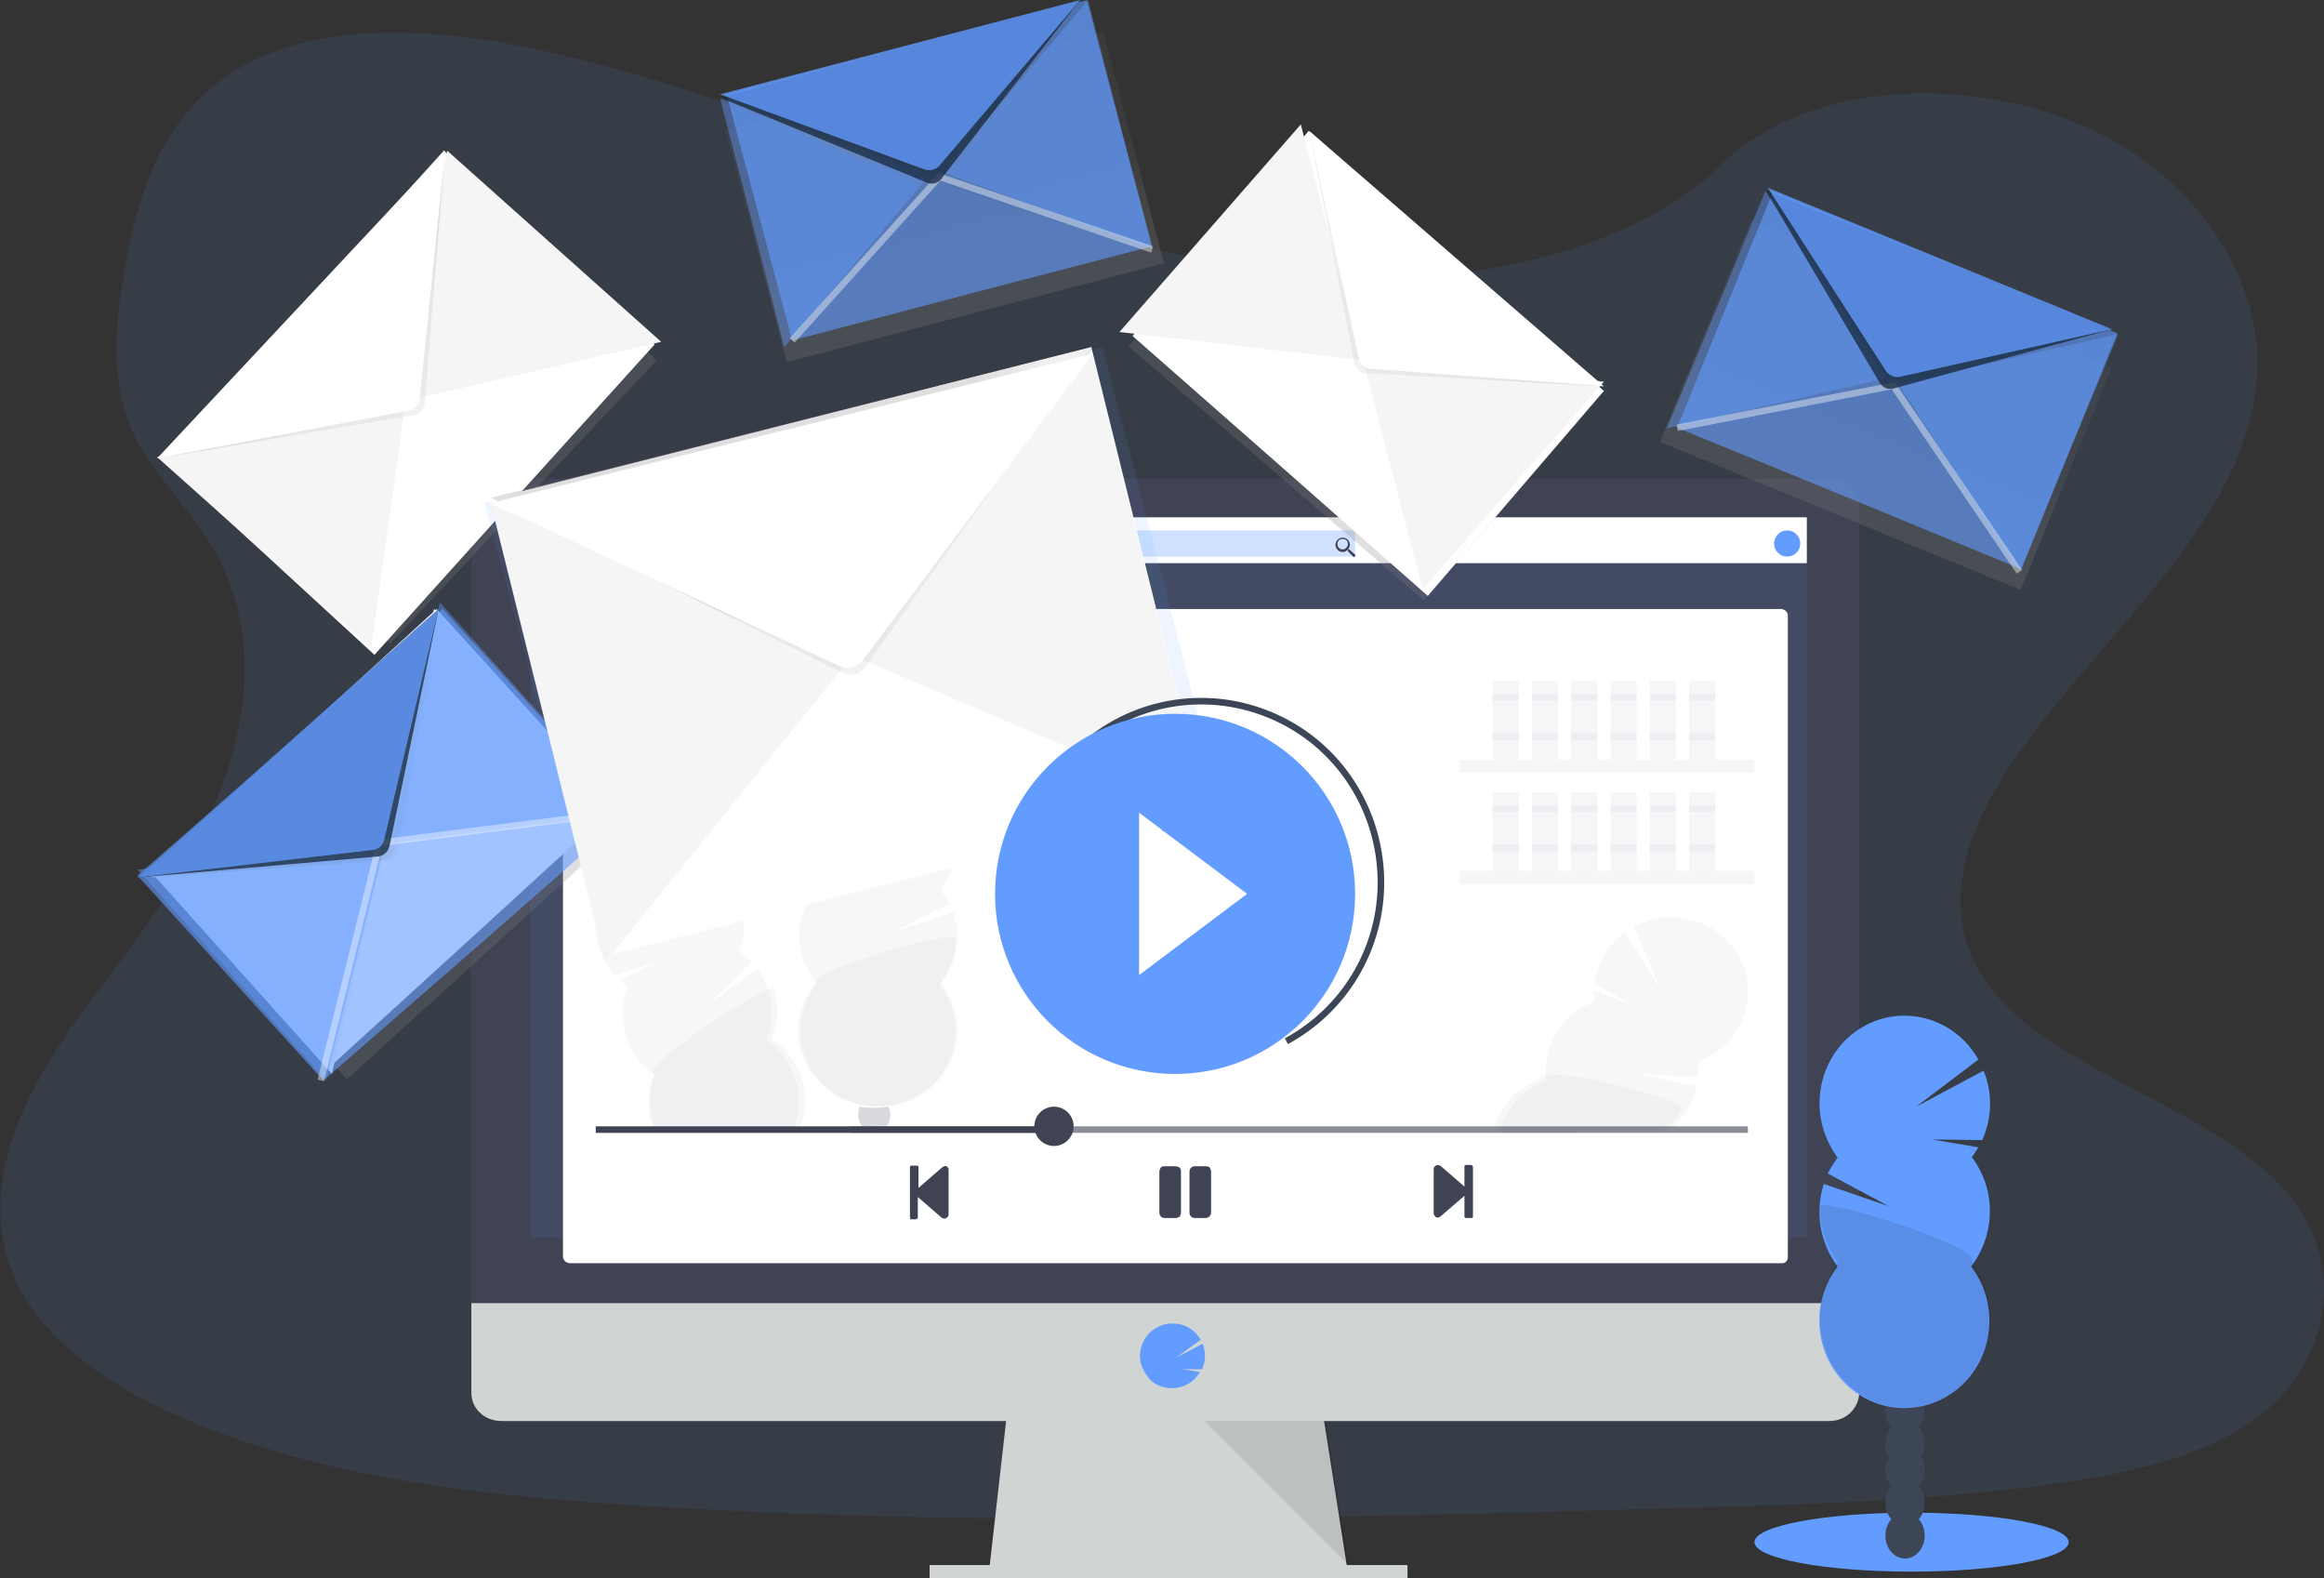 <?xml version="1.0" encoding="UTF-8"?>
<svg width="355px" height="241px" viewBox="0 0 355 241" version="1.1" xmlns="http://www.w3.org/2000/svg" xmlns:xlink="http://www.w3.org/1999/xlink">
    <rect x="0" y="0" width="355" height="241" fill="#333333" stroke="none"/>
    <!-- Generator: Sketch 57.1 (83088) - https://sketch.com -->
    <title>email-webinar</title>
    <desc>Created with Sketch.</desc>
    <defs>
        <linearGradient x1="67.981%" y1="69.299%" x2="32.052%" y2="30.802%" id="linearGradient-1">
            <stop stop-color="#808080" stop-opacity="0.25" offset="0%"></stop>
            <stop stop-color="#808080" stop-opacity="0.12" offset="54%"></stop>
            <stop stop-color="#808080" stop-opacity="0.1" offset="100%"></stop>
        </linearGradient>
        <linearGradient x1="56.993%" y1="69.936%" x2="43.1%" y2="30.046%" id="linearGradient-2">
            <stop stop-color="#808080" stop-opacity="0.25" offset="0%"></stop>
            <stop stop-color="#808080" stop-opacity="0.12" offset="54%"></stop>
            <stop stop-color="#808080" stop-opacity="0.1" offset="100%"></stop>
        </linearGradient>
        <linearGradient x1="32.666%" y1="69.368%" x2="67.312%" y2="30.685%" id="linearGradient-3">
            <stop stop-color="#808080" stop-opacity="0.25" offset="0%"></stop>
            <stop stop-color="#808080" stop-opacity="0.12" offset="54%"></stop>
            <stop stop-color="#808080" stop-opacity="0.1" offset="100%"></stop>
        </linearGradient>
        <linearGradient x1="69.328%" y1="68.325%" x2="30.758%" y2="31.686%" id="linearGradient-4">
            <stop stop-color="#808080" stop-opacity="0.25" offset="0%"></stop>
            <stop stop-color="#808080" stop-opacity="0.12" offset="54%"></stop>
            <stop stop-color="#808080" stop-opacity="0.1" offset="100%"></stop>
        </linearGradient>
        <linearGradient x1="51.368%" y1="51.464%" x2="83.489%" y2="85.954%" id="linearGradient-5">
            <stop stop-color="#808080" stop-opacity="0.25" offset="0%"></stop>
            <stop stop-color="#808080" stop-opacity="0.12" offset="54%"></stop>
            <stop stop-color="#808080" stop-opacity="0.1" offset="100%"></stop>
        </linearGradient>
        <linearGradient x1="51.966%" y1="48.552%" x2="18.666%" y2="73.075%" id="linearGradient-6">
            <stop stop-color="#808080" stop-opacity="0.25" offset="0%"></stop>
            <stop stop-color="#808080" stop-opacity="0.12" offset="54%"></stop>
            <stop stop-color="#808080" stop-opacity="0.1" offset="100%"></stop>
        </linearGradient>
        <linearGradient x1="47.561%" y1="47.983%" x2="82.061%" y2="76.529%" id="linearGradient-7">
            <stop stop-color="#808080" stop-opacity="0.25" offset="0%"></stop>
            <stop stop-color="#808080" stop-opacity="0.12" offset="54%"></stop>
            <stop stop-color="#808080" stop-opacity="0.1" offset="100%"></stop>
        </linearGradient>
        <linearGradient x1="57.353%" y1="47.35%" x2="67.593%" y2="53.101%" id="linearGradient-8">
            <stop stop-color="#808080" stop-opacity="0.25" offset="0%"></stop>
            <stop stop-color="#808080" stop-opacity="0.12" offset="54%"></stop>
            <stop stop-color="#808080" stop-opacity="0.1" offset="100%"></stop>
        </linearGradient>
        <linearGradient x1="45.279%" y1="46.201%" x2="78.919%" y2="73.307%" id="linearGradient-9">
            <stop stop-color="#808080" stop-opacity="0.25" offset="0%"></stop>
            <stop stop-color="#808080" stop-opacity="0.12" offset="54%"></stop>
            <stop stop-color="#808080" stop-opacity="0.1" offset="100%"></stop>
        </linearGradient>
        <linearGradient x1="57.05%" y1="46.561%" x2="67.4%" y2="53.266%" id="linearGradient-10">
            <stop stop-color="#808080" stop-opacity="0.25" offset="0%"></stop>
            <stop stop-color="#808080" stop-opacity="0.12" offset="54%"></stop>
            <stop stop-color="#808080" stop-opacity="0.1" offset="100%"></stop>
        </linearGradient>
    </defs>
    <g id="Page-1" stroke="none" stroke-width="1" fill="none" fill-rule="evenodd">
        <g id="email-webinar">
            <path d="M206.3,42.4 C183.5,41.6 161.9,34.6 141.2,26.9 C120.5,19.2 99.9,10.8 77.7,6.7 C63.4,4.1 47.1,3.7 35.6,11 C24.5,18 20.9,30.2 19,41.5 C17.5,50 16.7,58.9 20.7,66.9 C23.5,72.4 28.3,77 31.7,82.3 C43.5,100.7 35.2,123.4 22.4,141.3 C16.4,149.7 9.5,157.8 4.9,166.7 C0.3,175.7 -1.8,185.9 2.2,195.1 C6.2,204.2 15.7,211 26.1,215.7 C47.1,225.4 71.8,228.2 95.9,229.8 C149.3,233.3 203,231.8 256.5,230.3 C276.3,229.7 296.2,229.2 315.7,226.3 C326.5,224.7 337.7,222.1 345.5,215.9 C355.5,208 357.9,194.6 351.3,184.7 C340,168 309,163.9 301.2,146 C296.9,136.2 301.3,125.2 307.6,116.1 C321,96.6 343.6,79.4 344.8,57.1 C345.6,41.8 334.8,26.4 318,19.1 C300.4,11.5 276.1,12.4 263.1,25 C249.8,38.1 226.3,43.1 206.3,42.4 Z" id="Path" fill="#639CFF" fill-rule="nonzero" opacity="0.1"></path>
            <polygon id="Path" fill="#D0D5D4" fill-rule="nonzero" points="206 241 151 240.3 151.2 238.9 153.8 216 202.1 216 205.7 238.9 205.9 240.7"></polygon>
            <polygon id="Path" fill="#000000" fill-rule="nonzero" opacity="0.1" points="205 241 178 241 151 240.6 151.2 239 204.7 239"></polygon>
            <rect id="Rectangle" fill="#D0D5D4" fill-rule="nonzero" x="142" y="239" width="73" height="2"></rect>
            <path d="M284,77.6 C284,76.4 283.5,75.2 282.7,74.4 C281.9,73.6 280.7,73.1 279.5,73.1 L76.5,73.1 C74,73 72,75.1 72,77.6 L72,77.6 L72,200 L284,200 L284,77.6 Z" id="Path" fill="#404353" fill-rule="nonzero"></path>
            <path d="M72,199 L72,212.7 C72,215.1 74,217 76.6,217 L279.5,217 C280.7,217 281.9,216.5 282.7,215.7 C283.5,214.9 284,213.8 284,212.6 L284,199 L72,199 Z" id="Path" fill="#D0D5D4" fill-rule="nonzero"></path>
            <rect id="Rectangle" fill="#639CFF" fill-rule="nonzero" opacity="0.1" x="81" y="79" width="195" height="110"></rect>
            <path d="M179,212 C180.5,212 182,211.3 182.9,210.1 L182.9,210.1 C183,209.9 183.2,209.7 183.3,209.5 L180.6,209.1 L183.6,209.1 C184.2,207.9 184.2,206.4 183.7,205.2 L179.7,207.3 L183.4,204.6 C182.5,203 180.9,202.1 179.1,202.1 C177.3,202.1 175.6,203.1 174.8,204.6 C173.9,206.2 173.9,208.1 174.9,209.6 C175,209.8 175.1,210 175.3,210.2 L175.3,210.2 C176,211.3 177.5,212 179,212 Z" id="Path" fill="#639CFF" fill-rule="nonzero"></path>
            <polygon id="Path" fill="#000000" fill-rule="nonzero" opacity="0.1" points="184 217 206 239 202.6 217"></polygon>
            <rect id="Rectangle" fill="#FFFFFF" fill-rule="nonzero" x="81" y="79" width="195" height="7"></rect>
            <path d="M81.5,81 L86.4,81 C86.7,81 86.9,81.2 86.9,81.5 L86.9,84.4 C86.9,84.7 86.7,84.9 86.4,84.9 L81.5,84.9 C81.2,84.9 81,84.7 81,84.4 L81,81.5 C81,81.2 81.2,81 81.5,81 Z" id="Path" fill="#639CFF" fill-rule="nonzero"></path>
            <path d="M148.4,81 L206.6,81 C206.8,81 207,81.2 207,81.4 L207,84.6 C207,84.8 206.8,85 206.6,85 L148.4,85 C148.2,85 148,84.8 148,84.6 L148,81.4 C148,81.2 148.2,81 148.4,81 Z" id="Path" fill="#639CFF" fill-rule="nonzero" opacity="0.3"></path>
            <path d="M206.1,83.9 L206,83.9 L205.9,83.9 C206.1,83.7 206.2,83.4 206.2,83.2 C206.2,82.6 205.7,82.1 205.1,82.1 C204.5,82.1 204,82.6 204,83.2 C204,83.8 204.5,84.3 205.1,84.3 C205.4,84.3 205.6,84.2 205.8,84 L205.9,84 L205.9,84.2 L206.8,85.1 L207.1,84.8 L206.1,83.9 Z M205.1,83.9 C204.7,83.9 204.3,83.6 204.3,83.1 C204.3,82.6 204.6,82.3 205.1,82.3 C205.6,82.3 205.9,82.6 205.9,83.1 L205.9,83.1 C205.9,83.5 205.5,83.9 205.1,83.9 Z" id="Shape" fill="#404353" fill-rule="nonzero"></path>
            <circle id="Oval" fill="#639CFF" fill-rule="nonzero" cx="273" cy="83" r="2"></circle>
            <path d="M87.1,93 L272,93 C272.6,93 273,93.4 273.1,93.9 L273.1,192 C273.1,192.6 272.6,193 272,192.9 L87.1,192.9 C86.5,192.9 86.1,192.5 86,192 L86,94 C86,93.4 86.5,93 87.1,93 Z" id="Path" fill="#FFFFFF" fill-rule="nonzero"></path>
            <rect id="Rectangle" fill="#9CA6B5" fill-rule="nonzero" opacity="0.1" x="92" y="113" width="45" height="2"></rect>
            <rect id="Rectangle" fill="#9CA6B5" fill-rule="nonzero" opacity="0.1" x="97" y="101" width="4" height="12"></rect>
            <rect id="Rectangle" fill="#9CA6B5" fill-rule="nonzero" opacity="0.1" x="103" y="101" width="4" height="12"></rect>
            <rect id="Rectangle" fill="#9CA6B5" fill-rule="nonzero" opacity="0.1" x="109" y="101" width="4" height="12"></rect>
            <rect id="Rectangle" fill="#9CA6B5" fill-rule="nonzero" opacity="0.1" x="116" y="101" width="4" height="12"></rect>
            <rect id="Rectangle" fill="#9CA6B5" fill-rule="nonzero" opacity="0.1" x="123" y="101" width="4" height="12"></rect>
            <rect id="Rectangle" fill="#9CA6B5" fill-rule="nonzero" opacity="0.1" x="128" y="101" width="4" height="12"></rect>
            <rect id="Rectangle" fill="#9CA6B5" fill-rule="nonzero" opacity="0.1" x="97" y="103" width="4" height="1"></rect>
            <rect id="Rectangle" fill="#9CA6B5" fill-rule="nonzero" opacity="0.1" x="103" y="103" width="4" height="1"></rect>
            <rect id="Rectangle" fill="#9CA6B5" fill-rule="nonzero" opacity="0.1" x="109" y="103" width="4" height="1"></rect>
            <rect id="Rectangle" fill="#9CA6B5" fill-rule="nonzero" opacity="0.1" x="116" y="103" width="4" height="1"></rect>
            <rect id="Rectangle" fill="#9CA6B5" fill-rule="nonzero" opacity="0.1" x="123" y="103" width="4" height="1"></rect>
            <rect id="Rectangle" fill="#9CA6B5" fill-rule="nonzero" opacity="0.1" x="128" y="103" width="4" height="1"></rect>
            <rect id="Rectangle" fill="#9CA6B5" fill-rule="nonzero" opacity="0.1" x="97" y="109" width="4" height="1"></rect>
            <rect id="Rectangle" fill="#9CA6B5" fill-rule="nonzero" opacity="0.1" x="103" y="109" width="4" height="1"></rect>
            <rect id="Rectangle" fill="#9CA6B5" fill-rule="nonzero" opacity="0.1" x="109" y="109" width="4" height="1"></rect>
            <rect id="Rectangle" fill="#9CA6B5" fill-rule="nonzero" opacity="0.1" x="116" y="109" width="4" height="1"></rect>
            <rect id="Rectangle" fill="#9CA6B5" fill-rule="nonzero" opacity="0.1" x="123" y="109" width="4" height="1"></rect>
            <rect id="Rectangle" fill="#9CA6B5" fill-rule="nonzero" opacity="0.1" x="128" y="109" width="4" height="1"></rect>
            <rect id="Rectangle" fill="#9CA6B5" fill-rule="nonzero" opacity="0.1" x="223" y="116" width="45" height="2"></rect>
            <rect id="Rectangle" fill="#9CA6B5" fill-rule="nonzero" opacity="0.1" x="228" y="104" width="4" height="12"></rect>
            <rect id="Rectangle" fill="#9CA6B5" fill-rule="nonzero" opacity="0.1" x="234" y="104" width="4" height="12"></rect>
            <rect id="Rectangle" fill="#9CA6B5" fill-rule="nonzero" opacity="0.1" x="240" y="104" width="4" height="12"></rect>
            <rect id="Rectangle" fill="#9CA6B5" fill-rule="nonzero" opacity="0.1" x="246" y="104" width="4" height="12"></rect>
            <rect id="Rectangle" fill="#9CA6B5" fill-rule="nonzero" opacity="0.1" x="252" y="104" width="4" height="12"></rect>
            <rect id="Rectangle" fill="#9CA6B5" fill-rule="nonzero" opacity="0.1" x="258" y="104" width="4" height="12"></rect>
            <rect id="Rectangle" fill="#9CA6B5" fill-rule="nonzero" opacity="0.1" x="228" y="106" width="4" height="1"></rect>
            <rect id="Rectangle" fill="#9CA6B5" fill-rule="nonzero" opacity="0.1" x="234" y="106" width="4" height="1"></rect>
            <rect id="Rectangle" fill="#9CA6B5" fill-rule="nonzero" opacity="0.1" x="240" y="106" width="4" height="1"></rect>
            <rect id="Rectangle" fill="#9CA6B5" fill-rule="nonzero" opacity="0.1" x="246" y="106" width="4" height="1"></rect>
            <rect id="Rectangle" fill="#9CA6B5" fill-rule="nonzero" opacity="0.1" x="252" y="106" width="4" height="1"></rect>
            <rect id="Rectangle" fill="#9CA6B5" fill-rule="nonzero" opacity="0.1" x="258" y="106" width="4" height="1"></rect>
            <rect id="Rectangle" fill="#9CA6B5" fill-rule="nonzero" opacity="0.1" x="228" y="112" width="4" height="1"></rect>
            <rect id="Rectangle" fill="#9CA6B5" fill-rule="nonzero" opacity="0.1" x="234" y="112" width="4" height="1"></rect>
            <rect id="Rectangle" fill="#9CA6B5" fill-rule="nonzero" opacity="0.1" x="240" y="112" width="4" height="1"></rect>
            <rect id="Rectangle" fill="#9CA6B5" fill-rule="nonzero" opacity="0.1" x="246" y="112" width="4" height="1"></rect>
            <rect id="Rectangle" fill="#9CA6B5" fill-rule="nonzero" opacity="0.1" x="252" y="112" width="4" height="1"></rect>
            <rect id="Rectangle" fill="#9CA6B5" fill-rule="nonzero" opacity="0.1" x="258" y="112" width="4" height="1"></rect>
            <rect id="Rectangle" fill="#9CA6B5" fill-rule="nonzero" opacity="0.1" x="223" y="133" width="45" height="2"></rect>
            <rect id="Rectangle" fill="#9CA6B5" fill-rule="nonzero" opacity="0.1" x="228" y="121" width="4" height="12"></rect>
            <rect id="Rectangle" fill="#9CA6B5" fill-rule="nonzero" opacity="0.1" x="234" y="121" width="4" height="12"></rect>
            <rect id="Rectangle" fill="#9CA6B5" fill-rule="nonzero" opacity="0.1" x="240" y="121" width="4" height="12"></rect>
            <rect id="Rectangle" fill="#9CA6B5" fill-rule="nonzero" opacity="0.1" x="246" y="121" width="4" height="12"></rect>
            <rect id="Rectangle" fill="#9CA6B5" fill-rule="nonzero" opacity="0.1" x="252" y="121" width="4" height="12"></rect>
            <rect id="Rectangle" fill="#9CA6B5" fill-rule="nonzero" opacity="0.1" x="258" y="121" width="4" height="12"></rect>
            <rect id="Rectangle" fill="#9CA6B5" fill-rule="nonzero" opacity="0.1" x="228" y="123" width="4" height="1"></rect>
            <rect id="Rectangle" fill="#9CA6B5" fill-rule="nonzero" opacity="0.1" x="234" y="123" width="4" height="1"></rect>
            <rect id="Rectangle" fill="#9CA6B5" fill-rule="nonzero" opacity="0.1" x="240" y="123" width="4" height="1"></rect>
            <rect id="Rectangle" fill="#9CA6B5" fill-rule="nonzero" opacity="0.1" x="246" y="123" width="4" height="1"></rect>
            <rect id="Rectangle" fill="#9CA6B5" fill-rule="nonzero" opacity="0.1" x="252" y="123" width="4" height="1"></rect>
            <rect id="Rectangle" fill="#9CA6B5" fill-rule="nonzero" opacity="0.1" x="258" y="123" width="4" height="1"></rect>
            <rect id="Rectangle" fill="#9CA6B5" fill-rule="nonzero" opacity="0.1" x="228" y="129" width="4" height="1"></rect>
            <rect id="Rectangle" fill="#9CA6B5" fill-rule="nonzero" opacity="0.1" x="234" y="129" width="4" height="1"></rect>
            <rect id="Rectangle" fill="#9CA6B5" fill-rule="nonzero" opacity="0.1" x="240" y="129" width="4" height="1"></rect>
            <rect id="Rectangle" fill="#9CA6B5" fill-rule="nonzero" opacity="0.1" x="246" y="129" width="4" height="1"></rect>
            <rect id="Rectangle" fill="#9CA6B5" fill-rule="nonzero" opacity="0.1" x="252" y="129" width="4" height="1"></rect>
            <rect id="Rectangle" fill="#9CA6B5" fill-rule="nonzero" opacity="0.1" x="258" y="129" width="4" height="1"></rect>
            <path d="M146,143.2 C146,145.8 145.1,148.3 143.4,150.3 C147.3,155 146.7,161.8 142.1,165.9 C137.5,170 130.4,170 125.8,165.9 C121.2,161.8 120.6,155 124.5,150.3 C123,148.3 146,141.9 146,143.2 Z" id="Path" fill="#A0ABBD" fill-rule="nonzero" opacity="0.1"></path>
            <path d="M135.5,171.9 L135.5,171.9 L131.5,172 C131.5,172 131.5,171.9 131.6,171.9 C131.2,171.4 131.1,170.8 131.1,170.2 C131.1,169.8 131.2,169.4 131.3,169 L131.3,169 C131.5,169 131.8,169.1 132.1,169.1 C133,169.2 134,169.2 134.9,169.1 C135.2,169.1 135.5,169 135.7,169 L135.7,169 C136.2,170 136.1,171 135.5,171.9 L135.5,171.9 Z" id="Path" fill="#3D4656" fill-rule="nonzero" opacity="0.2"></path>
            <path d="M124.6,135.9 C124.3,135.5 123.9,135 123.7,134.6 L130.3,133.6 L123.2,133.7 C121.8,130.8 121.7,127.5 123,124.5 L132.5,129.3 L123.7,123 C125.9,119.2 130.2,116.9 134.7,117.1 C139.2,117.3 143.2,119.9 145.1,123.9 C147,127.9 146.4,132.5 143.6,135.9 C144.1,136.6 144.6,137.3 145,138 L136.5,142.3 L145.6,139.3 C146.9,143 146.2,147.1 143.7,150.2 C147.6,155 147,161.8 142.4,165.9 C137.8,170 130.7,170 126.1,165.9 C121.5,161.8 121,154.9 124.8,150.2 C121.2,146 121.2,140.1 124.6,135.9 L124.6,135.9 Z" id="Path" fill="#A0ABBD" fill-rule="nonzero" opacity="0.1"></path>
            <path d="M121.4,172 L99.9,172 C99.9,171.9 99.8,171.7 99.8,171.6 C99,169.2 99.1,166.5 100,164.2 C95.7,161.2 94,155.7 95.9,150.7 C95.5,150.4 95.1,150.1 94.7,149.7 L100.3,146.9 L93.9,148.9 C91.8,146.6 90.8,143.5 91,140.3 L101,142.1 L91.2,138.7 C92.6,132.6 98.6,128.8 104.7,130.2 C110.8,131.5 114.6,137.5 113.4,143.6 C113.3,144.2 113.1,144.8 112.9,145.3 C113.6,145.8 114.2,146.3 114.8,146.9 L108.3,153.3 L115.7,148 C118,151.1 118.5,155.2 117.1,158.8 C121.3,161.8 123,167.2 121.4,172 L121.4,172 Z" id="Path" fill="#A0ABBD" fill-rule="nonzero" opacity="0.1"></path>
            <path d="M122.3,172 L99.7,172 C99.7,171.9 99.6,171.7 99.6,171.6 C98.8,169.1 98.9,166.5 99.9,164 C97.8,162.6 117.8,149.8 118.2,151 C119,153.5 118.9,156.2 117.9,158.6 C122.3,161.6 124.1,167.1 122.3,172 L122.3,172 Z" id="Path" fill="#A0ABBD" fill-rule="nonzero" opacity="0.1"></path>
            <path d="M265.3,157.3 C264,159.5 261.9,161.2 259.4,162.1 C259.5,162.9 259.5,163.7 259.4,164.5 L250,164 L259.2,165.9 C258.6,168.6 257,171 254.7,172.7 L242,172.7 L242,173 L229,173 C229,172.9 229,172.8 229.1,172.7 C230.1,169.2 232.7,166.3 236.2,165 C235.5,159.8 238.6,154.8 243.6,152.9 C243.5,152.4 243.5,151.8 243.5,151.3 L249.6,153.6 L243.6,150.2 C244,147.1 245.6,144.2 248.2,142.4 L253.7,151.1 L249.6,141.5 C254.2,139 260,139.8 263.7,143.5 C267.4,147.2 268.1,152.8 265.3,157.3 L265.3,157.3 Z" id="Path" fill="#A0ABBD" fill-rule="nonzero" opacity="0.1"></path>
            <path d="M257,169.2 C256.2,170.6 255.1,171.7 253.9,172.7 L241.1,172.7 L241.1,173 L228,173 C228,172.9 228,172.8 228.1,172.7 C229.1,169 231.7,166 235.3,164.7 C235.2,163.8 237.7,164 241.1,164.5 C247.7,165.6 257.4,168.4 257,169.2 Z" id="Path" fill="#A0ABBD" fill-rule="nonzero" opacity="0.1"></path>
            <path d="M139,185.8 L139,178.2 C139,178.1 139.1,178 139.2,178 L140.1,178 C140.2,178 140.3,178.1 140.3,178.2 L140.3,178.2 L140.3,181.4 L144,178.2 C144.3,178 144.6,178 144.8,178.3 C144.9,178.4 144.9,178.5 144.9,178.6 L144.9,185.5 C144.9,185.7 144.8,185.8 144.7,185.9 C144.6,186 144.4,186.1 144.3,186.1 C144.2,186.1 144,186 143.9,186 L140.2,182.8 L140.2,185.9 C140.2,186 140.2,186 140.1,186.1 C140.1,186.1 140,186.2 139.9,186.2 L139,186.2 C139.1,186 139,185.9 139,185.8 Z" id="Path" fill="#404353" fill-rule="nonzero"></path>
            <path d="M225,178.2 L225,185.8 C225,185.9 224.9,186 224.8,186 L223.9,186 C223.8,186 223.7,185.9 223.7,185.8 L223.7,185.8 L223.7,182.6 L220,185.8 C219.8,185.9 219.6,186 219.4,185.9 C219.2,185.8 219.1,185.6 219,185.4 L219,178.5 C219,178.3 219.1,178.2 219.2,178.1 C219.3,178 219.5,177.9 219.6,177.9 C219.7,177.9 219.9,178 220,178 L223.7,181.2 L223.7,178.1 C223.7,178 223.8,177.9 223.9,177.9 L224.8,177.9 C224.9,178 225,178.1 225,178.2 Z" id="Path" fill="#404353" fill-rule="nonzero"></path>
            <path d="M179.6,186 L177.9,186 C177.4,186 177.1,185.6 177.1,185.2 L177.1,178.9 C177.1,178.7 177.2,178.5 177.3,178.3 C177.5,178.1 177.7,178.1 177.9,178.1 L179.6,178.1 C179.8,178.1 180,178.2 180.2,178.3 C180.4,178.5 180.4,178.7 180.4,178.9 L180.4,185.2 C180.4,185.4 180.3,185.6 180.2,185.8 C180,185.9 179.8,186 179.6,186 L179.6,186 Z M185,185.2 L185,178.9 C185,178.7 184.9,178.5 184.8,178.3 C184.6,178.1 184.4,178.1 184.2,178.1 L182.5,178.1 C182,178.1 181.7,178.5 181.7,178.9 L181.7,185.2 C181.7,185.7 182.1,186 182.5,186 L184.2,186 C184.6,186 185,185.6 185,185.2 L185,185.2 Z" id="Shape" fill="#404353" fill-rule="nonzero"></path>
            <rect id="Rectangle" fill="#404353" fill-rule="nonzero" opacity="0.6" x="130" y="172" width="137" height="1"></rect>
            <circle id="Oval" fill="#404353" fill-rule="nonzero" cx="161" cy="172" r="3"></circle>
            <rect id="Rectangle" fill="#404353" fill-rule="nonzero" x="91" y="172" width="72" height="1"></rect>
            <ellipse id="Oval" fill="#639CFF" fill-rule="nonzero" cx="292" cy="235.5" rx="24" ry="4.5"></ellipse>
            <ellipse id="Oval" fill="#3D4656" fill-rule="nonzero" cx="291" cy="234.5" rx="3" ry="3.5"></ellipse>
            <ellipse id="Oval" fill="#3D4656" fill-rule="nonzero" cx="291" cy="229.5" rx="3" ry="3.5"></ellipse>
            <ellipse id="Oval" fill="#3D4656" fill-rule="nonzero" cx="291" cy="224.5" rx="3" ry="3.5"></ellipse>
            <ellipse id="Oval" fill="#3D4656" fill-rule="nonzero" cx="291" cy="220.5" rx="3" ry="3.5"></ellipse>
            <ellipse id="Oval" fill="#3D4656" fill-rule="nonzero" cx="291" cy="215.5" rx="3" ry="3.5"></ellipse>
            <ellipse id="Oval" fill="#3D4656" fill-rule="nonzero" cx="291" cy="211.5" rx="3" ry="3.5"></ellipse>
            <ellipse id="Oval" fill="#3D4656" fill-rule="nonzero" cx="291" cy="206.5" rx="3" ry="3.5"></ellipse>
            <path d="M301.2,176.7 C301.6,176.2 301.9,175.7 302.2,175.2 L295.1,174 L302.8,174.1 C304.3,170.7 304.4,166.9 303,163.5 L292.7,169 L302.2,161.8 C298.6,155.4 290.6,153.2 284.4,156.9 C278.2,160.6 276.1,168.8 279.7,175.2 C280,175.8 280.4,176.3 280.7,176.8 C280.1,177.6 279.6,178.4 279.2,179.2 L288.5,184.2 L278.6,180.8 C277.2,185.1 278,189.8 280.7,193.4 C276.5,198.9 277.1,206.8 282.1,211.5 C287.1,216.2 294.7,216.2 299.7,211.5 C304.7,206.8 305.3,198.9 301.1,193.4 C304.9,188.4 304.9,181.6 301.2,176.7 L301.2,176.7 Z" id="Path" fill="#639CFF" fill-rule="nonzero"></path>
            <path d="M278,184.2 C278,187.3 279,190.3 280.8,192.7 C276.6,198.3 277.2,206.5 282.2,211.3 C287.2,216.2 294.9,216.2 299.8,211.3 C304.8,206.4 305.4,198.3 301.2,192.7 C303,190.4 278,182.7 278,184.2 Z" id="Path" fill="#000000" fill-rule="nonzero" opacity="0.1"></path>
            <polygon id="Path" fill="url(#linearGradient-1)" fill-rule="nonzero" points="28.4 137.8 72.4 97.8 97 124.8 53 164.8"></polygon>
            <polygon id="Path" fill="url(#linearGradient-2)" fill-rule="nonzero" points="110.9 19.9 168.5 4.8 177.8 40.2 120.2 55.3"></polygon>
            <g id="Group" transform="translate(289, 60) rotate(37) translate(-289, -60) translate(255, 32)">
                <polygon id="Path-Copy" fill="url(#linearGradient-2)" fill-rule="nonzero" points="0.9 19.9 58.5 4.8 67.8 40.2 10.2 55.3"></polygon>
                <polygon id="Path-Copy-2" fill="#639CFF" fill-rule="nonzero" opacity="0.6" points="1 14.4 56 0 66 37.6 39.1 44.6 11 52"></polygon>
                <polygon id="Path-Copy-3" fill="#639CFF" fill-rule="nonzero" opacity="0.42" points="66 38 34 26.3 56.2 0"></polygon>
                <polygon id="Path-Copy-4" fill="#639CFF" fill-rule="nonzero" opacity="0.42" points="9.8 53 32 26.7 0 15"></polygon>
                <polyline id="Path-Copy-5" stroke="#FFFFFF" opacity="0.41" points="11 52 33.5 27 66 38.1"></polyline>
                <path d="M55,-1.77635684e-15 L33.8,27.3 C33.3,28 32.4,28.2 31.6,27.9 L4.61852778e-14,14.9 L55,-1.77635684e-15 Z" id="Path-Copy-6" fill="#1A2D42" fill-rule="nonzero" opacity="0.79"></path>
                <path d="M55,0 L33.5,25.3 C33,25.9 32.1,26.1 31.3,25.9 L3.55271368e-15,14.4 L55,0 Z" id="Path-Copy-7" fill="#639CFF" fill-rule="nonzero" opacity="0.79"></path>
            </g>
            <polygon id="Path" fill="url(#linearGradient-3)" fill-rule="nonzero" points="172.4 52.9 196.3 25.2 241.4 64.1 217.5 91.7"></polygon>
            <polygon id="Path" fill="url(#linearGradient-4)" fill-rule="nonzero" points="32.9 73.3 73.6 30 100.3 55 59.6 98.3"></polygon>
            <polygon id="Path" fill="#FFFFFF" fill-rule="nonzero" points="25 70.4 67.8 23 100 52.6 79.1 75.7 57.2 100"></polygon>
            <polygon id="Path" fill="#F5F5F5" fill-rule="nonzero" points="101 52.2 63 61 68.3 23"></polygon>
            <polygon id="Path" fill="#F5F5F5" fill-rule="nonzero" points="56.7 99 62 61 24 69.8"></polygon>
            <path d="M68,23 L64.9,61.6 C64.8,62.5 64.1,63.3 63.2,63.4 L24,70 L68,23 Z" id="Path" fill="url(#linearGradient-5)" fill-rule="nonzero"></path>
            <path d="M68,23 L64.1,60.9 C64,61.8 63.3,62.6 62.4,62.7 L24,70 L68,23 Z" id="Path" fill="#FFFFFF" fill-rule="nonzero"></path>
            <polygon id="Path" fill="#FFFFFF" fill-rule="nonzero" points="199.9 20 245 59.7 218.1 91 196.1 71.6 173 51.3"></polygon>
            <polygon id="Path" fill="#F5F5F5" fill-rule="nonzero" points="217.3 90 208 54 245 58.3"></polygon>
            <polygon id="Path" fill="#F5F5F5" fill-rule="nonzero" points="171 50.7 208 55 198.7 19"></polygon>
            <path d="M245,59 L208.7,57 C207.8,57 207.1,56.3 206.9,55.5 L200,20 L245,59 Z" id="Path" fill="url(#linearGradient-6)" fill-rule="nonzero"></path>
            <path d="M245,59 L209.4,56.3 C208.5,56.2 207.8,55.6 207.6,54.8 L200,20 L245,59 Z" id="Path" fill="#FFFFFF" fill-rule="nonzero"></path>
            <polygon id="Path" fill="#FFFFFF" fill-rule="nonzero" points="23 132.9 66.7 93 94 123.1 72.7 142.6 50.3 163"></polygon>
            <polygon id="Path" fill="#F5F5F5" fill-rule="nonzero" points="94 123.9 58 129 66.3 93"></polygon>
            <polygon id="Path" fill="#F5F5F5" fill-rule="nonzero" points="50.7 164 59 128 23 133.1"></polygon>
            <path d="M67,94 L60.9,129.6 C60.8,130.5 60,131.1 59.2,131.2 L23,134 L67,94 Z" id="Path" fill="url(#linearGradient-7)" fill-rule="nonzero"></path>
            <path d="M67,94 L60.2,128.9 C60,129.7 59.3,130.4 58.5,130.5 L23,134 L67,94 Z" id="Path" fill="#FFFFFF" fill-rule="nonzero"></path>
            <polygon id="Path" fill="#639CFF" fill-rule="nonzero" opacity="0.1" points="74 76.8 168.4 53 184 113.1 90.8 139"></polygon>
            <polygon id="Path" fill="#639CFF" fill-rule="nonzero" opacity="0.6" points="111 14.4 166 0 176 37.6 149.1 44.6 121 52"></polygon>
            <polygon id="Path" fill="#639CFF" fill-rule="nonzero" opacity="0.42" points="176 38 144 26.3 166.2 0"></polygon>
            <polygon id="Path" fill="#639CFF" fill-rule="nonzero" opacity="0.42" points="119.8 53 142 26.7 110 15"></polygon>
            <path d="M165,0 L144,28.3 C143.5,29 142.6,29.2 141.8,28.9 L110,14.9 L165,0 Z" id="Path" fill="url(#linearGradient-8)" fill-rule="nonzero"></path>
            <polyline id="Path" stroke="#FFFFFF" opacity="0.41" points="121 52 143.5 27 176 38.1"></polyline>
            <path d="M165,0 L143.8,27.3 C143.3,28 142.4,28.2 141.6,27.9 L110,14.9 L165,0 Z" id="Path" fill="#1A2D42" fill-rule="nonzero" opacity="0.79"></path>
            <path d="M165,0 L143.5,25.3 C143,25.9 142.1,26.1 141.3,25.9 L110,14.4 L165,0 Z" id="Path" fill="#639CFF" fill-rule="nonzero" opacity="0.79"></path>
            <polygon id="Path" fill="#639CFF" fill-rule="nonzero" opacity="0.6" points="21 133.7 67.6 93 96 124.3 73.3 144.2 49.4 165"></polygon>
            <polygon id="Path" fill="#639CFF" fill-rule="nonzero" opacity="0.42" points="96 124.2 58 129 67.2 92"></polygon>
            <polygon id="Path" fill="#639CFF" fill-rule="nonzero" opacity="0.42" points="49.8 165 59 128 21 132.8"></polygon>
            <path d="M67,93 L60.2,129.9 C60,130.8 59.3,131.5 58.4,131.5 L21,134 L67,93 Z" id="Path" fill="url(#linearGradient-9)" fill-rule="nonzero"></path>
            <polyline id="Path" stroke="#FFFFFF" opacity="0.41" points="49 165 58 128.7 95 124"></polyline>
            <path d="M67,93 L59.5,129.2 C59.3,130.1 58.6,130.7 57.7,130.8 L21,134 L67,93 Z" id="Path" fill="#1A2D42" fill-rule="nonzero" opacity="0.79"></path>
            <path d="M67,93 L58.7,128.2 C58.5,129.1 57.8,129.7 56.9,129.8 L21,134 L67,93 Z" id="Path" fill="#639CFF" fill-rule="nonzero" opacity="0.79"></path>
            <polygon id="Path" fill="#FFFFFF" fill-rule="nonzero" points="75 76.2 166.7 53 184 122.8 139.2 134.1 92.3 146"></polygon>
            <polygon id="Path" fill="#F5F5F5" fill-rule="nonzero" points="184 123 129 99.6 166.6 53"></polygon>
            <polygon id="Path" fill="#F5F5F5" fill-rule="nonzero" points="92.4 147 130 100.4 75 77"></polygon>
            <path d="M167,53 L132.2,101.8 C131.4,103 129.9,103.4 128.6,102.7 L75,76 L167,53 Z" id="Path" fill="url(#linearGradient-10)" fill-rule="nonzero"></path>
            <path d="M167,54 L131.8,100.8 C131,101.9 129.5,102.3 128.2,101.7 L75,76.8 L167,54 Z" id="Path" fill="#FFFFFF" fill-rule="nonzero"></path>
            <path d="M196.5,159 C205.9,153.9 211.5,143.9 210.9,133.2 C210.3,122.5 203.7,113.1 193.8,109.1 C184,105.1 172.7,107.1 164.9,114.4 M178.1,126.9 L178.1,122.2 L194.5,134.6 L190.7,137.2" id="Shape" stroke="#3D4656"></path>
            <path d="M179.5,109 C164.3,109 152,121.3 152,136.5 C152,151.7 164.3,164 179.5,164 C194.7,164 207,151.7 207,136.5 L207,136.5 C207,121.3 194.7,109 179.5,109 Z M174,148.9 L174,124.1 L190.5,136.5 L174,148.9 Z" id="Shape" fill="#639CFF" fill-rule="nonzero"></path>
        </g>
    </g>
</svg>